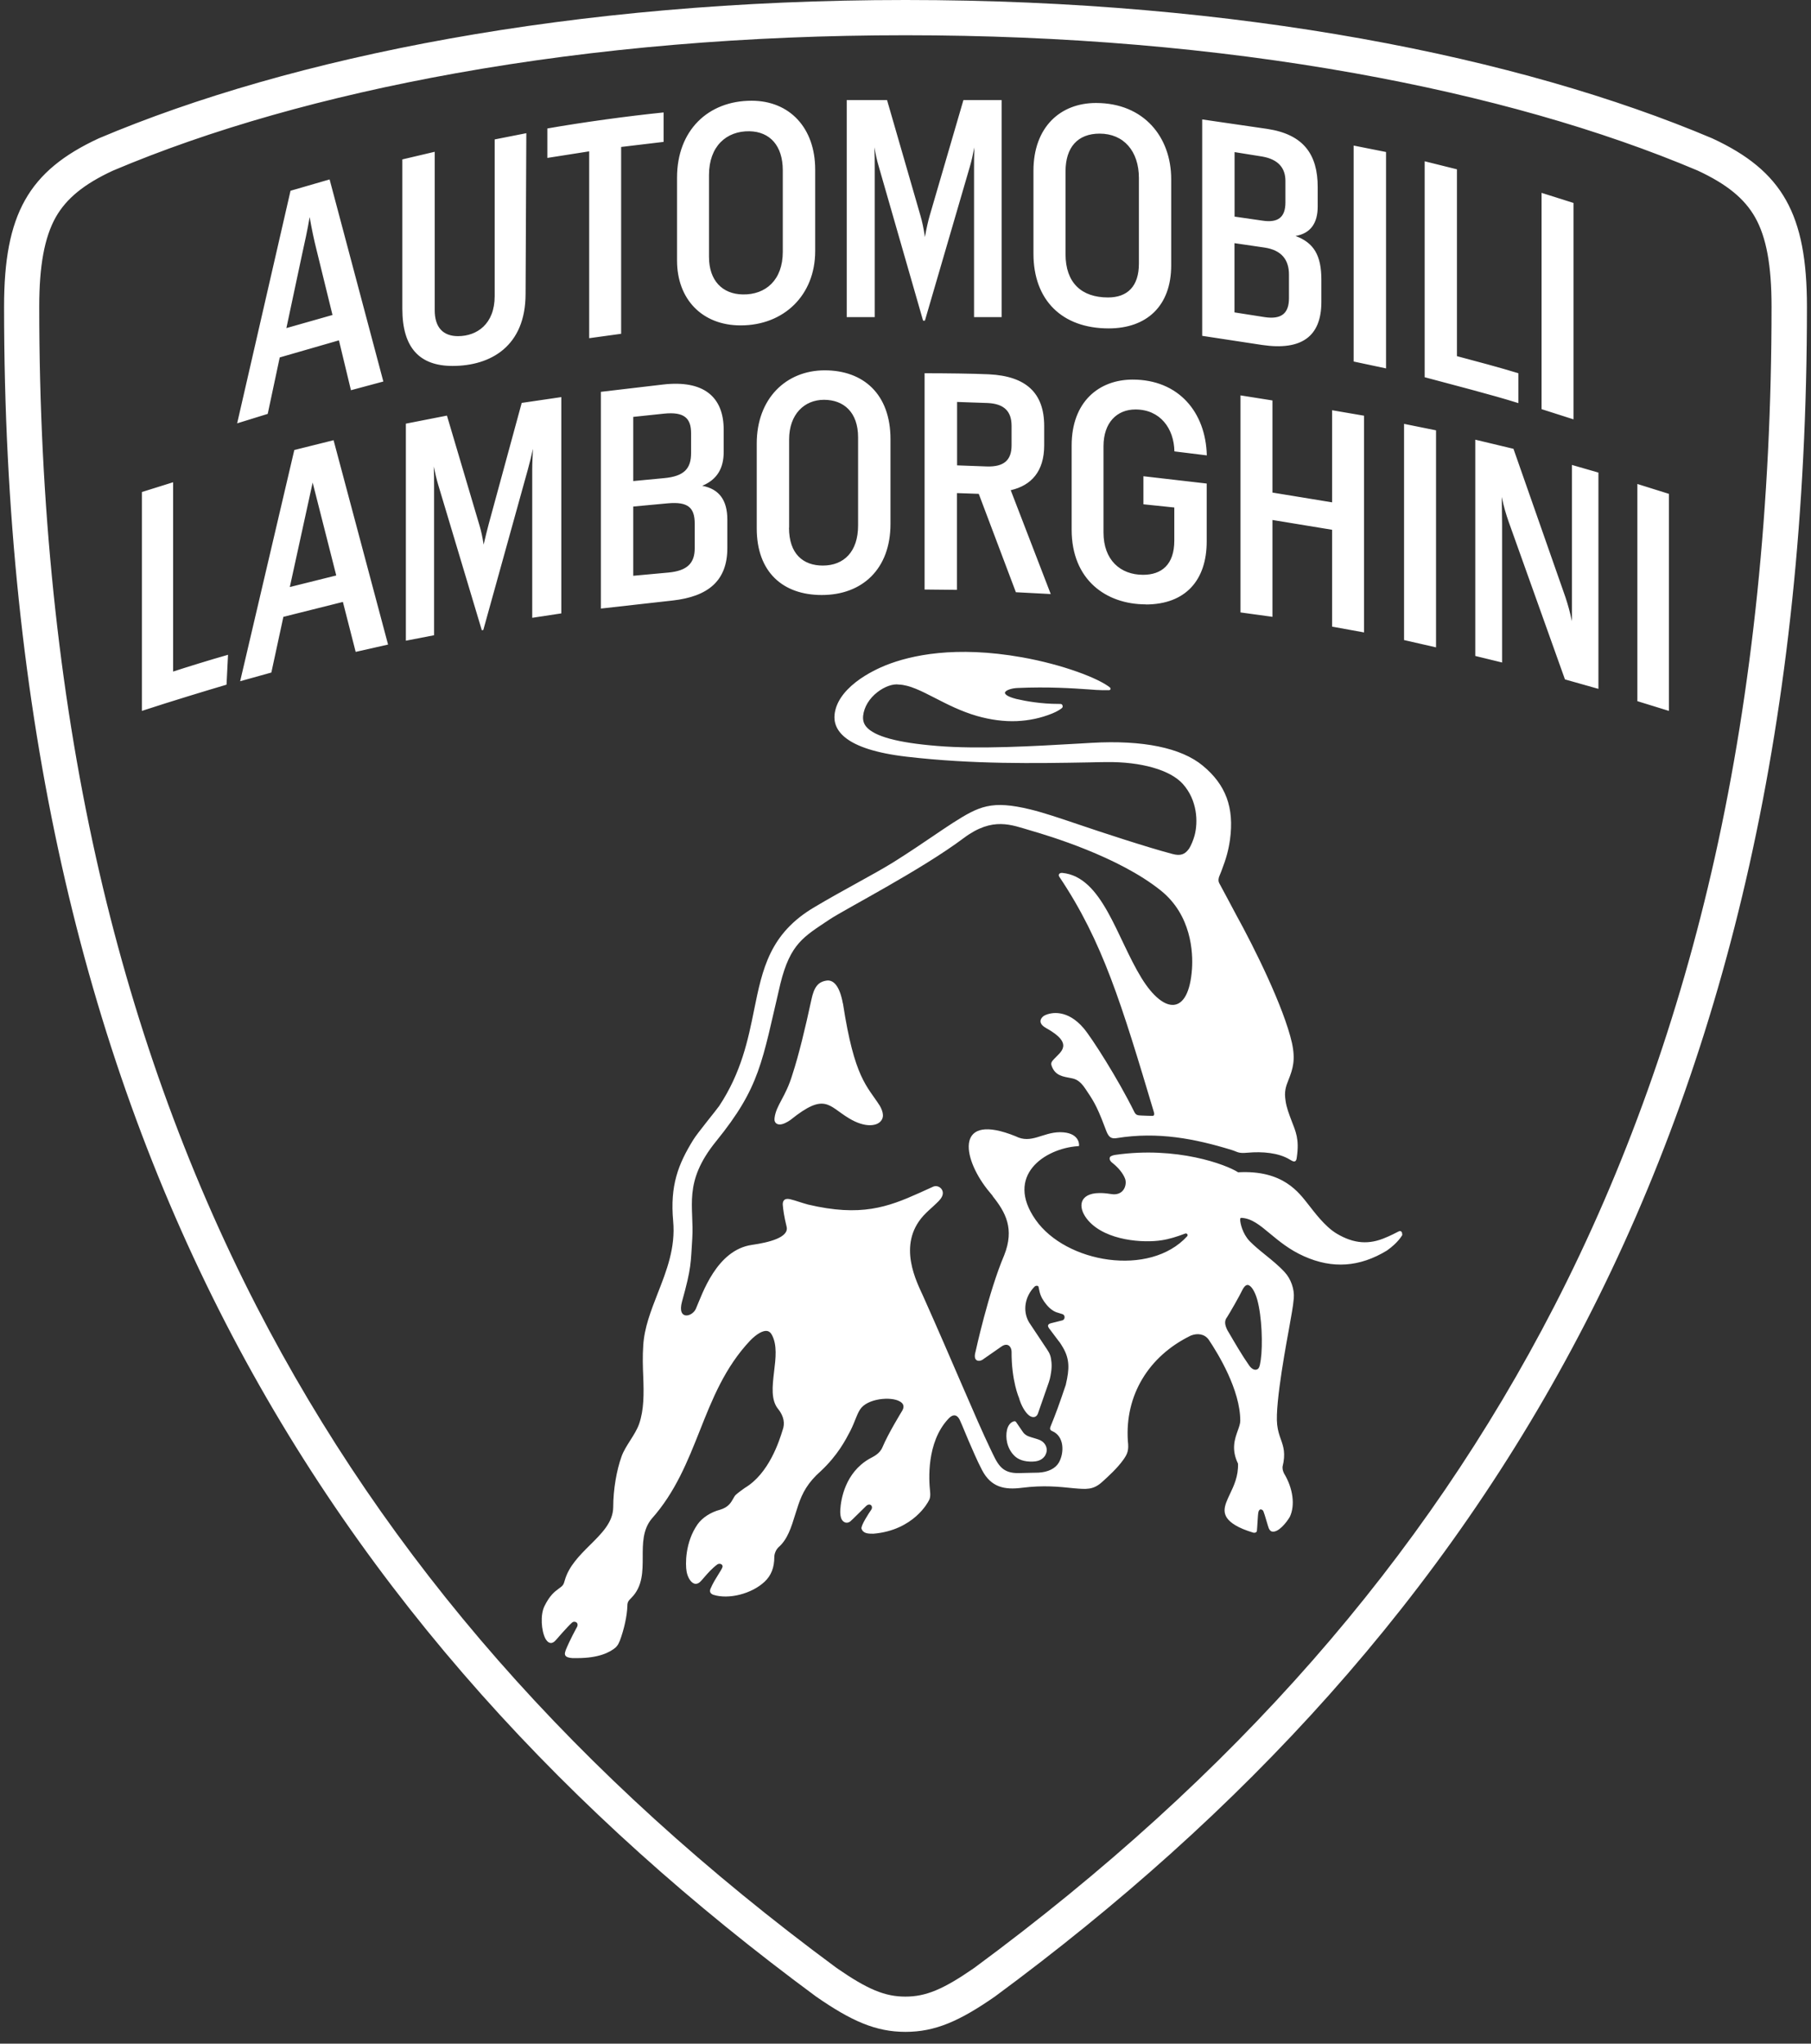 <svg width="117" height="132" viewBox="0 0 117 132" fill="none" xmlns="http://www.w3.org/2000/svg">
<rect x="0" y="0" width="117" height="132" fill="#333333" stroke="none"/>
<path id="Vector" d="M54.46 64.818C55.202 69.657 56.012 70.129 56.844 71.428C57.072 71.838 57.156 72.227 56.809 72.504C56.615 72.664 55.957 72.9 54.841 72.227C53.504 71.421 53.303 70.546 51.085 72.324C51.085 72.324 50.787 72.553 50.503 72.615C50.261 72.671 49.997 72.574 50.039 72.219C50.143 71.365 50.753 70.886 51.203 69.373C51.598 68.171 52.028 66.394 52.416 64.589C52.589 63.769 52.838 63.408 53.434 63.332C53.829 63.297 54.238 63.637 54.453 64.811L54.46 64.818ZM67.536 93.974C67.73 93.654 67.606 93.182 67.135 92.995C66.982 92.932 66.691 92.863 66.462 92.779C66.344 92.738 66.192 92.64 66.109 92.529C66.04 92.432 65.721 91.967 65.638 91.842C65.596 91.793 65.548 91.786 65.471 91.814C65.284 91.877 65.118 92.071 65.055 92.37C64.952 92.835 65.035 93.536 65.534 94.029C65.776 94.272 66.171 94.425 66.726 94.404C67.176 94.39 67.398 94.217 67.543 93.981L67.536 93.974ZM90.619 79.725C90.585 79.788 90.349 80.246 89.601 80.774C87.841 81.843 86.087 81.968 84.244 81.142C83.308 80.725 82.643 80.17 82.054 79.684C81.396 79.135 80.876 78.705 80.225 78.663C80.19 78.663 80.169 78.663 80.148 78.677C80.128 78.691 80.121 78.726 80.121 78.781C80.121 78.983 80.266 79.684 80.737 80.17C81.029 80.468 81.382 80.76 81.763 81.066C82.193 81.413 82.636 81.774 82.997 82.17C83.399 82.6 83.634 83.274 83.586 83.85C83.537 84.447 83.412 85.023 83.274 85.836C83.198 86.287 82.352 90.648 82.512 92.022C82.553 92.404 82.65 92.689 82.747 92.96C82.913 93.432 83.073 93.869 82.858 94.744C82.858 94.911 82.872 94.987 82.955 95.168C83.537 96.126 83.683 97.23 83.329 97.973C83.121 98.334 82.567 99.035 82.158 98.917C82.082 98.897 82.019 98.82 81.971 98.716C81.916 98.591 81.708 97.813 81.624 97.619C81.604 97.556 81.521 97.487 81.444 97.494C81.361 97.494 81.32 97.591 81.299 97.668C81.257 97.855 81.23 98.653 81.202 98.883C81.202 98.917 81.174 98.952 81.139 98.973C81.112 98.994 81.07 99.001 81.029 99.001C81.001 99.001 80.973 99.001 80.945 98.987C80.467 98.841 80.093 98.688 79.809 98.515C78.797 97.904 79.088 97.286 79.456 96.508C79.719 95.959 80.01 95.335 79.982 94.536C79.532 93.612 79.774 92.939 79.968 92.397C80.052 92.161 80.128 91.953 80.128 91.766C80.128 89.78 78.7 87.44 78.084 86.523C77.806 86.148 77.349 86.1 76.933 86.266C74.189 87.599 72.671 90.141 72.865 93.071C72.935 93.654 72.852 93.89 72.588 94.265C72.172 94.855 71.549 95.404 71.223 95.703C70.627 96.251 70.177 96.195 69.366 96.126C68.409 96.029 67.432 95.918 66.012 96.098C64.91 96.237 64.023 96.078 63.434 94.932C63.081 94.251 62.88 93.744 62.575 93.057C62.429 92.731 62.18 92.085 62.007 91.717C61.909 91.509 61.667 91.196 61.251 91.661C59.844 93.182 60.011 95.619 60.087 96.32C60.129 96.709 60.052 96.855 59.983 96.966C59.983 96.966 59.054 98.841 56.428 99.063C56.102 99.063 55.777 99.063 55.659 98.744C55.59 98.556 56.165 97.688 56.282 97.522C56.366 97.397 56.338 97.279 56.276 97.223C56.213 97.168 56.095 97.147 55.957 97.272C55.86 97.362 55.028 98.195 54.938 98.265C54.848 98.334 54.751 98.362 54.654 98.348C54.557 98.334 54.467 98.272 54.404 98.181C54.294 98.022 54.273 97.73 54.287 97.515C54.328 96.82 54.612 95.133 56.144 94.237C56.4 94.092 56.823 93.925 57.01 93.481C57.391 92.578 58.209 91.252 58.299 91.099C58.431 90.856 58.382 90.662 58.14 90.523C57.571 90.182 56.019 90.321 55.562 91.043C55.326 91.418 55.257 91.779 54.938 92.418C54.626 93.015 54.127 93.987 53.032 95.015C52.187 95.758 51.834 96.432 51.57 97.216C51.501 97.418 51.439 97.626 51.376 97.82C51.12 98.653 50.877 99.438 50.288 99.945C50.108 100.126 50.025 100.389 50.025 100.563C50.025 101.243 49.824 101.764 49.401 102.16C48.57 102.945 47.08 103.326 46.082 103.007C46.047 102.993 45.936 102.952 45.888 102.847C45.86 102.778 45.867 102.702 45.902 102.618C46.061 102.243 46.262 101.931 46.422 101.674C46.546 101.473 46.65 101.313 46.678 101.209C46.692 101.146 46.671 101.084 46.609 101.042C46.546 101 46.442 100.98 46.331 101.056C45.999 101.306 45.728 101.611 45.514 101.861C45.375 102.021 45.271 102.146 45.181 102.216C45.091 102.285 45.001 102.306 44.911 102.299C44.8 102.285 44.689 102.209 44.592 102.077C44.44 101.868 44.384 101.653 44.356 101.493C44.28 101.077 44.246 99.626 45.07 98.452C45.375 98.022 45.929 97.668 46.519 97.515C47.059 97.355 47.225 97.05 47.364 96.806C47.419 96.702 47.468 96.619 47.537 96.55C47.669 96.425 48.078 96.133 48.119 96.105C49.685 95.175 50.344 93.071 50.559 92.377C50.725 91.939 50.635 91.474 50.295 91.037C49.789 90.446 49.9 89.544 50.011 88.585C50.115 87.738 50.219 86.863 49.866 86.218C49.789 86.072 49.685 85.989 49.561 85.968C49.29 85.926 48.889 86.155 48.473 86.579C46.83 88.315 46.006 90.398 45.209 92.411C44.433 94.362 43.636 96.383 42.09 98.112C41.522 98.813 41.522 99.702 41.522 100.563C41.522 101.5 41.522 102.465 40.794 103.202C40.607 103.389 40.531 103.465 40.531 103.736C40.51 104.375 40.323 105.229 40.046 105.972C40.025 106.014 40.011 106.048 39.998 106.076C39.949 106.187 39.921 106.257 39.776 106.409C39.402 106.729 38.681 107.097 37.302 107.097C37.198 107.097 37.094 107.097 36.983 107.097C36.734 107.083 36.588 107.027 36.526 106.93C36.464 106.833 36.505 106.715 36.54 106.618V106.604C36.81 105.93 37.253 105.132 37.288 105.069C37.337 104.958 37.323 104.854 37.24 104.792C37.17 104.743 37.053 104.722 36.949 104.812C36.657 105.069 35.916 105.93 35.916 105.93C35.798 106.069 35.68 106.132 35.563 106.118C35.389 106.097 35.279 105.916 35.237 105.84C34.974 105.34 34.89 104.306 35.181 103.729C35.521 103.042 35.833 102.806 36.089 102.618C36.221 102.521 36.325 102.452 36.387 102.347C36.429 102.278 36.456 102.181 36.491 102.063C36.748 101.16 37.447 100.459 38.12 99.792C38.882 99.035 39.603 98.327 39.617 97.355C39.617 96.202 39.838 94.953 40.157 94.071C40.4 93.383 41.037 92.689 41.287 91.981C41.612 91.057 41.598 89.995 41.557 88.926C41.529 88.28 41.508 87.613 41.557 86.905C41.626 85.752 42.049 84.676 42.492 83.537C43.061 82.086 43.65 80.593 43.49 78.871C43.282 76.573 43.809 75.205 44.793 73.615C45.056 73.185 46.304 71.671 46.463 71.435C47.898 69.269 48.334 67.137 48.715 65.248C49.256 62.589 49.72 60.297 52.624 58.589C53.531 58.048 54.46 57.534 55.354 57.041C56.234 56.555 57.066 56.097 57.703 55.701C58.756 55.041 59.546 54.5 60.246 54.028C60.731 53.701 61.147 53.416 61.556 53.153C63.254 52.076 64.044 51.667 66.58 52.285C67.432 52.493 68.437 52.833 69.712 53.264C71.14 53.75 74.092 54.722 75.748 55.159C76.268 55.298 76.545 55.187 76.801 54.84C76.968 54.597 77.106 54.215 77.176 53.965C77.411 53.083 77.356 51.688 76.42 50.639C75.609 49.73 73.718 49.195 71.479 49.223C71.126 49.223 70.766 49.236 70.391 49.243C66.857 49.306 62.859 49.375 58.569 48.875C54.522 48.403 53.809 47.126 53.919 46.14C54.003 45.404 54.467 44.702 55.291 44.057C56.04 43.473 56.892 43.105 57.218 42.973C58.867 42.314 61.729 41.696 66.012 42.453C68.673 42.925 71.001 43.821 71.715 44.411C71.736 44.432 71.757 44.473 71.743 44.515C71.743 44.529 71.722 44.57 71.66 44.577C71.646 44.577 71.376 44.584 71.174 44.577C70.974 44.577 70.696 44.557 70.343 44.529C69.31 44.459 67.751 44.348 65.721 44.438C65.305 44.459 64.945 44.598 64.924 44.744C64.924 44.806 64.979 44.973 65.665 45.147C66.289 45.293 67.273 45.466 68.375 45.466C68.534 45.466 68.583 45.466 68.617 45.515C68.68 45.598 68.659 45.681 68.611 45.73C68.513 45.813 68.292 45.959 67.98 46.084C67.245 46.383 66.476 46.542 65.693 46.577C64.862 46.612 63.995 46.494 63.115 46.244C62.083 45.945 61.189 45.487 60.406 45.084C59.526 44.633 58.77 44.244 58.077 44.216C57.689 44.154 57.149 44.348 56.691 44.702C56.158 45.112 55.825 45.667 55.763 46.23C55.735 46.508 55.797 46.737 55.964 46.938C56.483 47.563 57.98 47.973 60.544 48.181C63.198 48.403 66.719 48.202 69.83 48.021L70.53 47.98C73.829 47.792 76.309 48.299 77.702 49.452C79.199 50.688 79.747 52.167 79.463 54.243C79.372 54.889 79.22 55.451 78.936 56.187C78.936 56.187 78.846 56.437 78.79 56.555C78.721 56.701 78.686 56.895 78.776 57.055C78.908 57.284 79.733 58.853 79.837 59.041C81.049 61.235 82.941 65.054 83.468 67.366C83.704 68.463 83.53 69.032 83.239 69.761C83.066 70.192 82.962 70.511 83.052 71.081C83.108 71.525 83.288 71.984 83.44 72.386C83.704 73.074 83.953 73.573 83.78 74.747C83.766 74.886 83.738 74.983 83.655 75.011C83.558 75.046 83.468 74.976 83.308 74.886C82.602 74.462 81.576 74.365 80.585 74.455C79.982 74.511 79.968 74.4 79.566 74.275C77.183 73.546 74.799 73.081 72.145 73.511C71.597 73.608 71.535 73.185 71.348 72.726C70.828 71.338 70.572 71.004 70.135 70.345C69.74 69.741 69.435 69.685 69.193 69.636C68.721 69.539 68.153 69.505 67.931 68.81C67.883 68.651 67.952 68.553 68.112 68.387C68.513 67.949 69.414 67.422 67.592 66.408C66.94 66.047 67.315 65.679 67.474 65.595C67.918 65.366 68.971 65.193 70.01 66.415C70.53 67.026 72.221 69.671 73.281 71.817C73.392 72.046 73.517 72.039 73.759 72.053C74.085 72.074 74.321 72.067 74.424 72.074C74.584 72.088 74.584 71.963 74.549 71.838C72.463 64.866 71.244 60.811 68.437 56.631C68.347 56.499 68.437 56.367 68.631 56.381C71.223 56.631 72.138 60.561 73.752 63.179C75.201 65.526 76.794 65.63 77.009 62.582C77.079 61.533 76.982 59.11 74.986 57.513C72.255 55.326 67.765 53.986 66.594 53.646C65.347 53.285 64.141 52.729 62.27 54.125C59.491 56.208 54.592 58.721 53.573 59.402C51.917 60.513 51.057 60.943 50.413 63.554C49.221 68.616 49.117 70.199 46.262 73.719C44.1 76.386 44.855 77.927 44.724 80.003C44.62 81.579 44.682 81.85 44.065 84.058C43.712 85.336 44.793 85.065 44.987 84.461C45.361 83.614 46.29 80.725 48.59 80.406C49.658 80.253 50.974 79.934 50.822 79.246C50.649 78.538 50.6 78.149 50.572 77.823C50.559 77.642 50.614 77.33 51.113 77.476C51.383 77.538 51.743 77.677 52.201 77.802C55.61 78.608 57.35 77.969 59.38 77.059C59.435 77.031 60.191 76.691 60.239 76.67C60.607 76.469 61.064 76.837 60.863 77.274C60.752 77.504 60.607 77.615 60.295 77.913C60.129 78.073 59.962 78.198 59.657 78.524C57.939 80.42 59.242 82.829 59.643 83.725C61.535 87.954 63.046 91.634 63.968 93.55C64.439 94.522 64.654 95.189 65.866 95.147C66.448 95.126 66.705 95.133 67.093 95.119C67.717 95.085 68.195 94.849 68.416 94.453C68.763 93.828 68.763 92.772 67.987 92.439C67.814 92.37 67.82 92.252 67.876 92.127C68.216 91.293 68.403 90.787 68.86 89.433V89.419C69.096 88.419 69.109 87.787 68.673 87.037C68.583 86.884 68.493 86.731 68.375 86.593L67.827 85.864C67.675 85.683 67.647 85.551 67.869 85.475L68.645 85.28C68.832 85.211 68.818 84.926 68.631 84.878L68.229 84.753C67.855 84.6 67.62 84.294 67.453 84.065C67.425 84.023 67.377 83.947 67.329 83.864C67.245 83.711 67.183 83.544 67.148 83.371L67.1 83.142C67.1 83.024 66.913 83.024 66.837 83.107C66.227 83.718 66.04 84.662 66.483 85.412L67.647 87.162C67.834 87.433 67.897 87.627 67.931 87.995C67.952 88.21 67.938 88.433 67.904 88.648L67.869 88.856C67.848 88.995 67.807 89.134 67.765 89.266C67.522 89.953 67.065 91.286 67.051 91.314C66.94 91.592 66.677 91.578 66.476 91.418C66.213 91.21 65.956 90.745 65.832 90.287C65.832 90.287 65.34 89.183 65.353 87.287C65.34 86.981 65.097 86.676 64.668 86.995L63.469 87.829C63.268 87.96 62.838 87.954 63.025 87.308C63.025 87.308 63.857 83.468 64.875 81.079C65.555 79.364 64.966 78.302 64.127 77.254C64.127 77.254 64.134 77.254 64.141 77.254C64.023 77.108 63.905 76.962 63.781 76.816C62.117 74.691 61.743 71.824 65.617 73.393C66.622 73.907 67.356 73.136 68.479 73.129C69.747 73.129 69.712 73.942 69.712 73.942C69.719 74.046 69.698 74.032 69.615 74.032C67.481 74.192 64.903 75.934 66.906 78.788C68.86 81.579 74.279 82.503 76.698 79.85C76.732 79.816 76.739 79.732 76.691 79.698C76.663 79.677 76.621 79.656 76.566 79.677C76.039 79.878 75.554 80.031 75.062 80.107C73.905 80.295 71.466 80.156 70.308 78.837C69.65 78.08 69.664 77.205 70.779 77.073C71.403 77.024 71.708 77.135 71.978 77.142C72.678 77.135 72.817 76.434 72.678 76.115C72.56 75.809 72.283 75.448 71.888 75.129C71.666 74.969 71.653 74.802 71.736 74.705C71.805 74.657 71.916 74.615 72.055 74.594C76.032 74.025 79.213 75.219 79.989 75.719C82.913 75.559 83.918 77.038 84.549 77.83C84.84 78.191 85.575 79.219 86.365 79.684C87.466 80.337 88.457 80.413 89.559 79.92C89.712 79.864 90.252 79.6 90.335 79.552C90.55 79.427 90.619 79.663 90.571 79.739L90.619 79.725ZM79.255 85.1C79.102 85.322 79.116 85.558 79.296 85.919L79.4 86.093C79.76 86.711 80.252 87.558 80.703 88.197C80.855 88.412 81.022 88.495 81.16 88.467C81.334 88.426 81.382 88.308 81.451 87.842C81.59 86.877 81.528 85.037 81.223 83.94C81.07 83.399 80.821 83.01 80.606 82.996C80.453 82.989 80.322 83.197 80.259 83.329C80.079 83.711 79.456 84.794 79.261 85.1H79.255ZM58.493 2.277C68.68 2.277 78.458 3.104 87.556 4.735C95.941 6.242 103.384 8.353 109.683 11.019C111.561 11.894 112.704 12.825 113.39 14.04C114.118 15.324 114.451 17.157 114.451 19.803C114.451 32.53 113.217 44.501 110.785 55.382C108.463 65.755 104.978 75.511 100.411 84.378C91.978 100.75 79.726 114.728 62.942 127.108C60.939 128.497 59.817 128.962 58.493 128.962C57.169 128.962 56.047 128.497 54.044 127.108C37.267 114.721 25.009 100.743 16.575 84.378C12.008 75.511 8.516 65.755 6.201 55.382C3.769 44.494 2.535 32.523 2.535 19.803C2.535 17.157 2.875 15.331 3.596 14.04C4.282 12.825 5.425 11.887 7.303 11.019C13.602 8.353 21.045 6.242 29.43 4.735C38.529 3.104 48.306 2.277 58.493 2.277ZM58.493 0C36.983 0 18.8 3.68 6.381 8.936C1.836 11.04 0.263 13.845 0.263 19.803C0.263 72.719 20.899 105.486 52.727 128.962C55.001 130.538 56.574 131.239 58.5 131.239C60.426 131.239 61.999 130.538 64.272 128.962C96.101 105.486 116.738 72.719 116.738 19.803C116.738 13.845 115.164 11.04 110.619 8.936C98.201 3.68 80.017 0 58.507 0H58.493ZM11.184 31.142V43.376C12.126 43.071 13.554 42.626 14.732 42.293L14.635 44.223C13.367 44.598 11.114 45.279 9.167 45.917V31.78L11.184 31.149V31.142ZM18.723 37.919L20.199 31.169L21.724 37.169L18.716 37.919H18.723ZM22.154 38.884L22.978 42.105L25.071 41.633L21.551 28.434L19.014 29.066L15.515 44.001L17.531 43.439L18.308 39.842L22.16 38.877L22.154 38.884ZM28.044 41.043V31.399C28.044 31.024 28.044 30.552 28.023 30.128C28.12 30.6 28.21 30.975 28.307 31.301L31.128 40.71L31.225 40.689L34.107 30.308C34.225 29.885 34.343 29.392 34.433 28.989C34.412 29.413 34.385 29.906 34.385 30.308V39.904L36.263 39.62V25.649L33.705 26.024L31.571 33.857C31.474 34.211 31.363 34.683 31.245 35.176C31.176 34.704 31.079 34.28 30.989 33.975L28.875 26.844L26.221 27.364V41.383L28.051 41.029L28.044 41.043ZM43.469 38.786C45.722 38.53 46.99 37.537 46.99 35.398V33.565C46.99 32.315 46.47 31.586 45.368 31.378C46.331 30.975 46.754 30.246 46.754 29.191V27.753C46.754 25.636 45.465 24.532 42.832 24.837L38.82 25.309V39.307L43.469 38.786ZM40.912 26.927L42.887 26.719C44.225 26.58 44.648 27.024 44.648 27.989V29.26C44.648 30.246 44.225 30.767 42.887 30.885L40.912 31.072V26.934V26.927ZM40.912 32.718L43.144 32.51C44.46 32.392 44.883 32.794 44.883 33.829V35.405C44.883 36.37 44.412 36.863 43.192 36.981L40.912 37.19V32.718ZM53.095 38.432C55.721 38.432 57.53 36.738 57.53 33.843V28.364C57.53 25.448 55.77 23.92 53.282 23.92C50.794 23.92 48.889 25.733 48.889 28.649V34.127C48.889 36.953 50.579 38.432 53.088 38.432H53.095ZM50.981 34.079V28.385C50.981 26.76 51.965 25.823 53.233 25.823C54.502 25.823 55.437 26.621 55.437 28.246V33.94C55.437 35.634 54.522 36.53 53.157 36.53C51.889 36.53 50.974 35.78 50.974 34.086L50.981 34.079ZM61.826 38.106V31.85L63.233 31.898L65.631 38.252L67.883 38.37L65.298 31.662C66.635 31.357 67.46 30.44 67.46 28.767V27.517C67.46 25.379 66.289 24.295 63.891 24.177C62.88 24.129 61.05 24.108 59.733 24.108V38.078L61.826 38.099V38.106ZM61.826 25.962L63.801 26.031C64.882 26.08 65.353 26.573 65.353 27.51V28.76C65.353 29.704 64.882 30.17 63.732 30.128L61.833 30.058V25.962H61.826ZM74.016 39.043C76.6 39.043 77.959 37.467 77.959 34.974V31.232L73.87 30.76V32.572L75.866 32.78V34.919C75.866 36.474 75.041 37.127 73.849 37.127C72.373 37.127 71.292 36.162 71.292 34.398V28.823C71.292 27.295 72.159 26.448 73.357 26.448C74.951 26.448 75.845 27.67 75.873 29.156L77.966 29.413C77.896 26.614 76.136 24.518 73.177 24.518C70.994 24.518 69.234 25.955 69.234 28.774V34.211C69.234 37.46 71.466 39.036 74.023 39.036L74.016 39.043ZM82.207 39.842V33.586L86.06 34.218V40.474L88.125 40.849V26.851L86.06 26.497V32.447L82.207 31.815V25.865L80.142 25.538V39.557L82.207 39.842ZM90.709 27.378L91.742 27.587L92.775 27.795V41.814L90.709 41.342V27.371V27.378ZM97.043 42.807V33.843C97.043 33.301 97.022 32.739 97.022 32.1C97.161 32.78 97.306 33.232 97.466 33.697L101.104 43.883L103.266 44.494V30.524L101.554 30.031V40.12C101.416 39.488 101.298 39.064 101.132 38.564L97.778 28.989L95.311 28.399V42.369L97.05 42.793L97.043 42.807ZM105.782 45.279V31.26L106.8 31.579L107.819 31.898V45.917L105.775 45.286L105.782 45.279ZM70.807 6.652C68.486 6.652 66.767 8.228 66.767 11.026V16.387C66.767 19.4 68.624 21.212 71.625 21.212C74.092 21.212 75.665 19.754 75.665 17.143V11.568C75.665 8.86 73.905 6.652 70.807 6.652ZM73.579 11.498V17.026C73.579 18.505 72.831 19.213 71.583 19.213C69.872 19.213 68.839 18.268 68.839 16.415V11.075C68.839 9.499 69.636 8.631 71.043 8.631C72.595 8.631 73.579 9.763 73.579 11.498ZM48.556 6.506C45.735 6.506 43.74 8.436 43.74 11.471V16.831C43.74 19.324 45.361 21.018 47.849 21.018C50.642 21.018 52.665 19.067 52.665 16.22V10.95C52.665 8.27 51.023 6.506 48.556 6.506ZM50.572 16.269C50.572 18.081 49.471 19.046 47.988 19.018C46.671 18.997 45.805 18.123 45.805 16.595V11.304C45.805 9.443 46.934 8.457 48.41 8.478C49.748 8.499 50.572 9.422 50.572 10.998V16.269ZM101.658 13.116V27.087L99.593 26.427V12.457L100.626 12.783L101.658 13.109V13.116ZM92.033 10.415L94.126 10.936V23.004C95.207 23.289 96.946 23.754 98.097 24.108V26.038C96.385 25.497 93.703 24.816 92.04 24.365V10.415H92.033ZM89.545 9.825V23.795L87.453 23.351V9.402L88.499 9.61L89.545 9.818V9.825ZM77.668 21.685V7.714L81.867 8.325C84.216 8.679 85.131 9.971 85.131 12.089V13.338C85.131 14.422 84.66 15.081 83.697 15.241C84.895 15.685 85.367 16.512 85.367 18.067V19.504C85.367 21.74 84.078 22.657 81.541 22.282L77.668 21.692V21.685ZM81.541 14.248C82.595 14.415 83.045 14.012 83.045 13.075V11.686C83.045 10.887 82.622 10.297 81.541 10.11L79.76 9.825V13.991L81.541 14.248ZM81.701 20.483C82.803 20.65 83.274 20.227 83.274 19.261V17.734C83.274 16.789 82.803 16.158 81.701 15.991L79.754 15.706V20.178L81.701 20.483ZM56.49 9.52C56.511 9.943 56.511 10.415 56.511 10.839V20.483H54.703V6.464H57.308L59.47 13.943C59.567 14.269 59.678 14.769 59.754 15.31C59.851 14.769 59.962 14.276 60.059 13.943L62.242 6.464H64.709V20.483H62.928V10.887C62.928 10.485 62.928 10.02 62.949 9.52C62.852 10.013 62.762 10.415 62.644 10.811L59.754 20.712H59.636L56.775 10.762C56.657 10.387 56.567 9.936 56.49 9.513V9.52ZM42.873 9.165L40.129 9.492V21.56L38.064 21.844V9.776L35.362 10.2V8.298C37.662 7.895 40.552 7.499 42.873 7.263V9.165ZM25.993 19.942V10.297L28.085 9.804V20.039C28.085 21.171 28.647 21.712 29.589 21.712C30.809 21.712 31.959 20.935 31.959 19.122V9.006L34.003 8.603L33.955 18.977C33.955 22.365 31.703 23.636 29.236 23.636C27.122 23.636 25.993 22.483 25.993 19.942ZM18.779 12.318L21.294 11.589L24.766 24.642L22.673 25.205L21.897 21.983L18.072 23.087L17.296 26.733L15.321 27.344L18.772 12.311L18.779 12.318ZM21.481 20.345L20.449 16.137C20.282 15.477 20.144 14.818 20.005 14.019C19.867 14.845 19.68 15.692 19.513 16.442L18.502 21.192L21.481 20.345Z" fill="white"/>
</svg>
